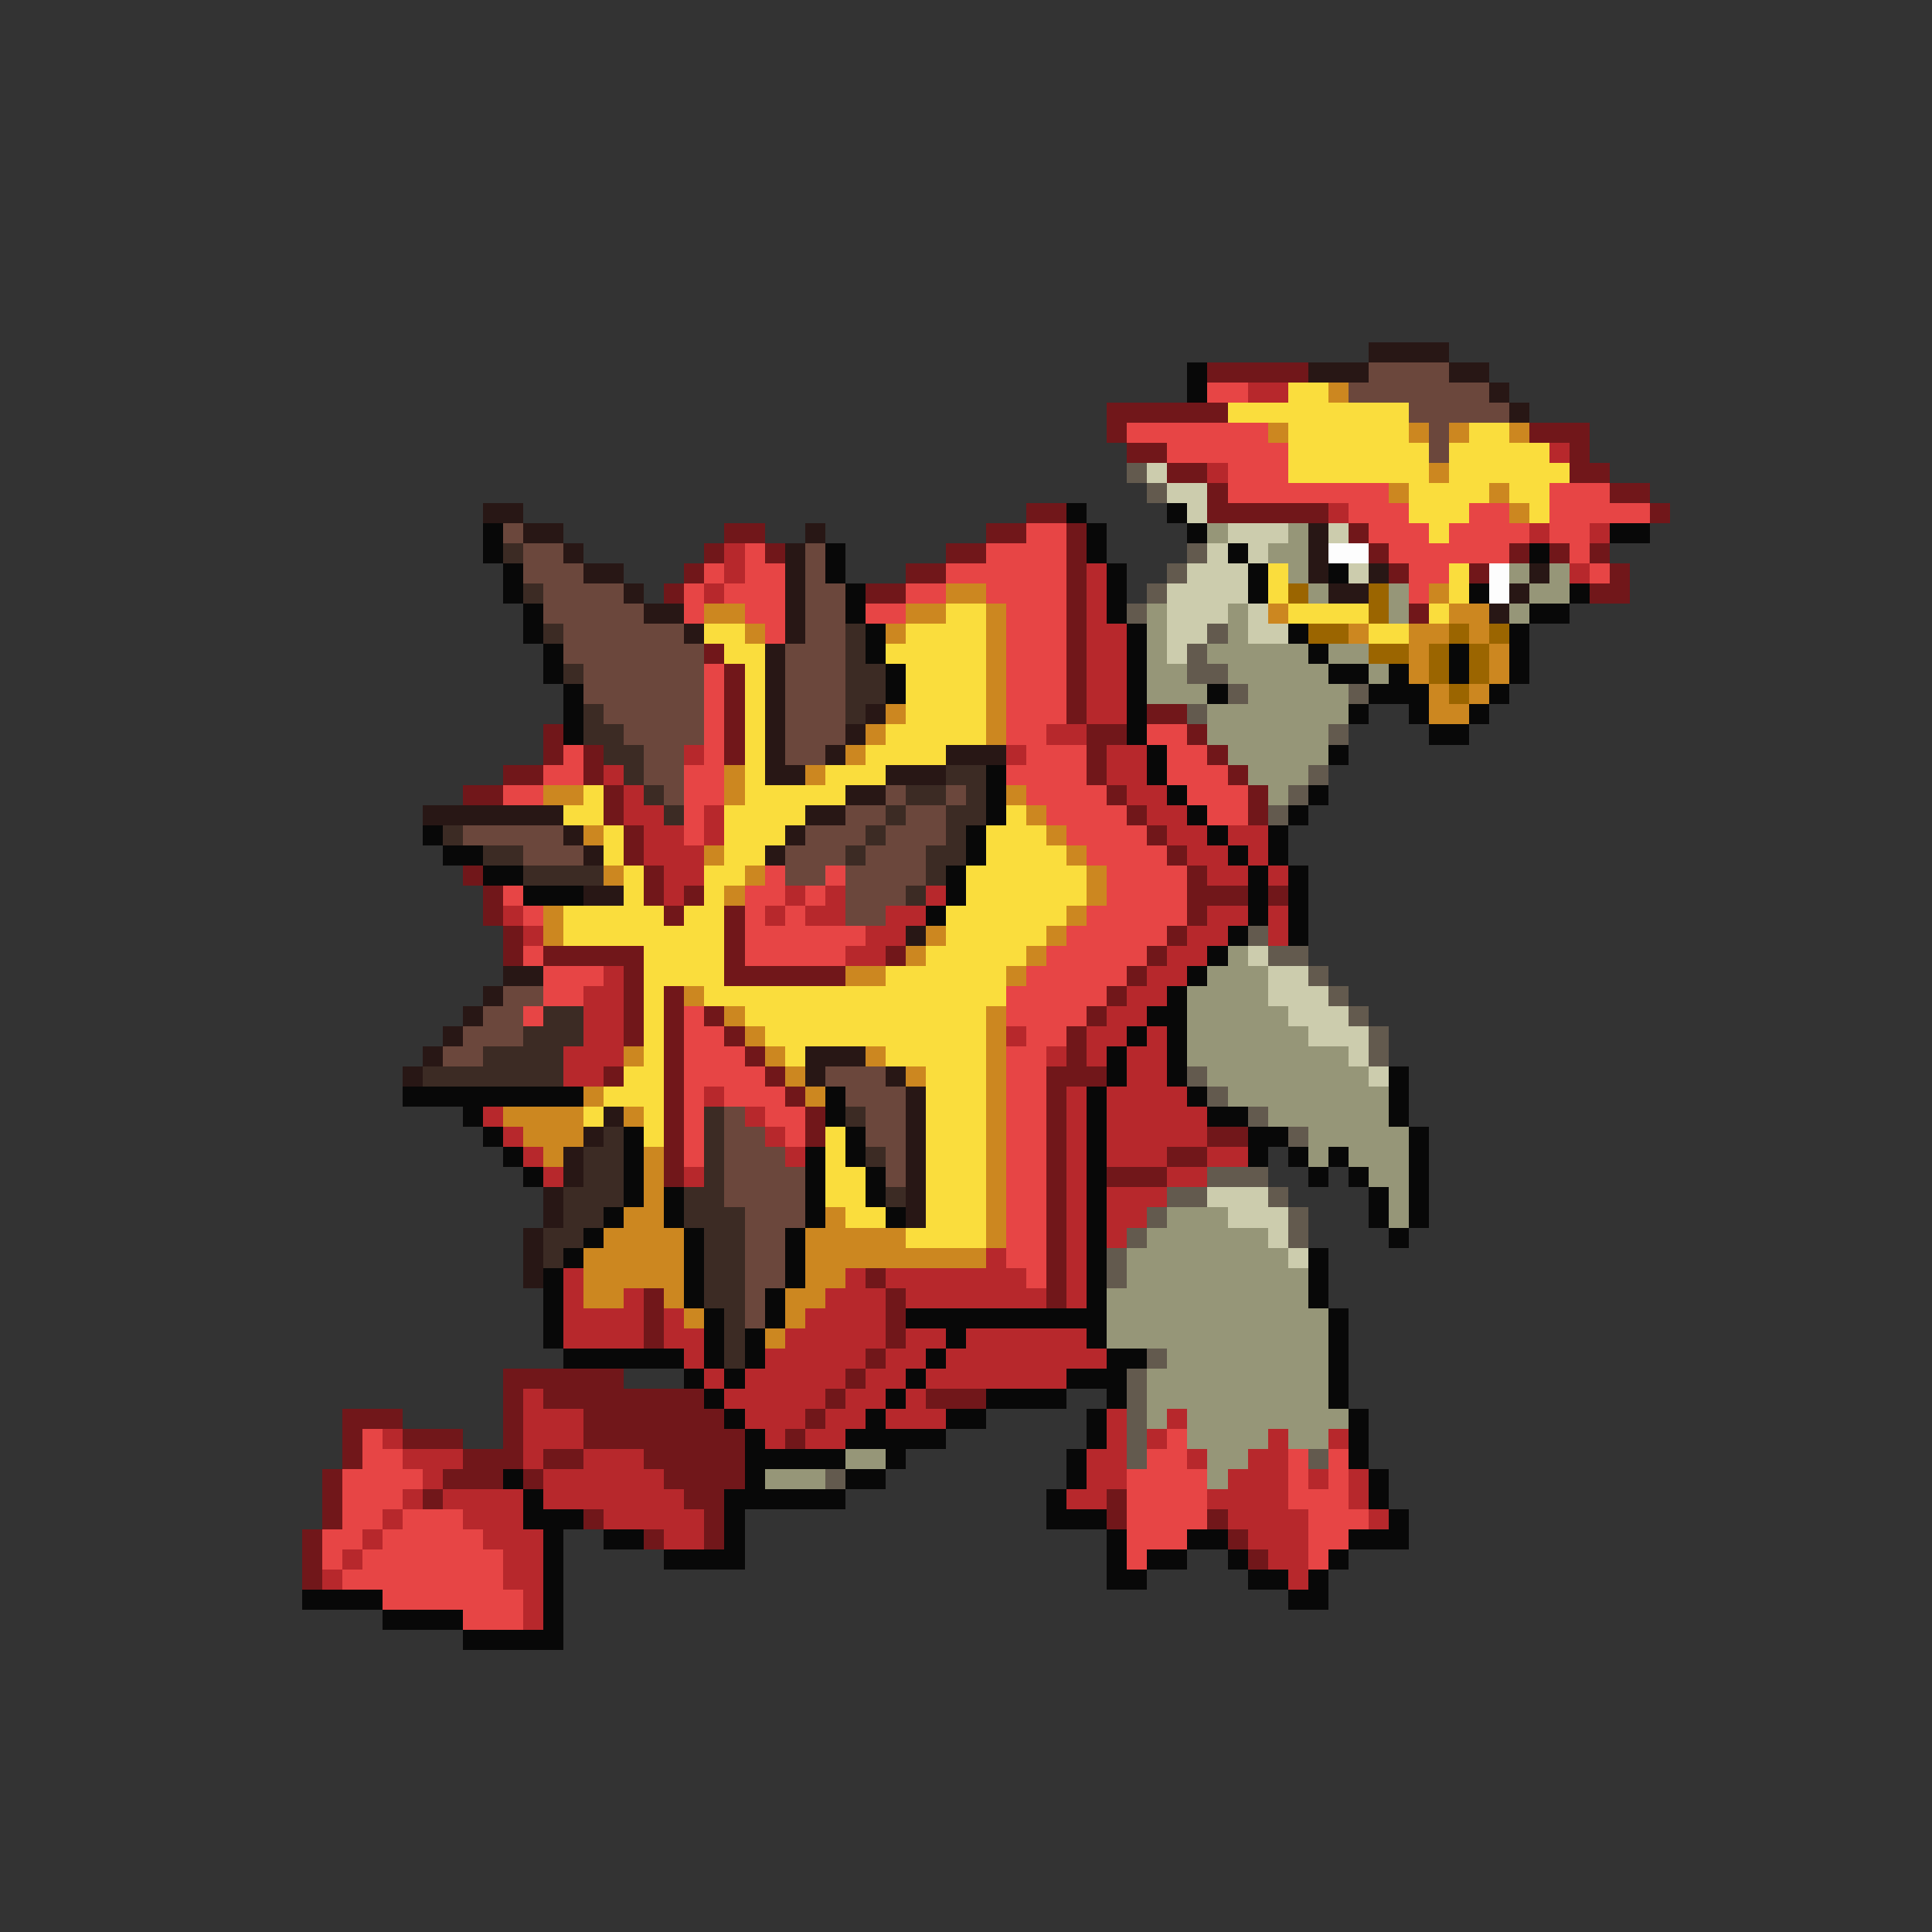<svg xmlns="http://www.w3.org/2000/svg" viewBox="0 -0.5 96 96" shape-rendering="crispEdges">
<rect x="0" y="-0.5" width="96" height="96" fill="#333333" stroke="none"/>
<path stroke="#281715" d="M68 17h4M65 18h3M72 18h2M74 19h1M75 20h1M24 25h2M26 26h2M40 26h1M65 26h1M28 27h1M39 27h1M65 27h1M29 28h2M39 28h1M65 28h1M68 28h1M76 28h1M31 29h1M39 29h1M66 29h2M75 29h1M32 30h2M39 30h1M74 30h1M34 31h1M39 31h1M38 32h1M38 33h1M38 34h1M38 35h1M43 35h1M38 36h1M42 36h1M38 37h1M41 37h1M47 37h3M38 38h2M44 38h3M42 39h2M21 40h7M40 40h2M28 41h1M39 41h1M29 42h1M38 42h1M29 44h2M45 46h1M25 48h2M24 49h1M23 50h1M22 51h1M21 52h1M40 52h3M20 53h1M40 53h1M44 53h1M45 54h1M30 55h1M45 55h1M29 56h1M45 56h1M28 57h1M45 57h1M28 58h1M45 58h1M27 59h1M45 59h1M27 60h1M45 60h1M26 61h1M26 62h1M26 63h1" />
<path stroke="#080808" d="M59 18h1M59 19h1M53 25h1M58 25h1M24 26h1M54 26h1M59 26h1M80 26h2M24 27h1M41 27h1M54 27h1M61 27h1M76 27h1M25 28h1M41 28h1M55 28h1M62 28h1M66 28h1M25 29h1M42 29h1M55 29h1M62 29h1M73 29h1M78 29h1M26 30h1M42 30h1M55 30h1M76 30h2M26 31h1M43 31h1M56 31h1M64 31h1M75 31h1M27 32h1M43 32h1M56 32h1M65 32h1M72 32h1M75 32h1M27 33h1M44 33h1M56 33h1M66 33h2M69 33h1M72 33h1M75 33h1M28 34h1M44 34h1M56 34h1M60 34h1M68 34h3M74 34h1M28 35h1M56 35h1M67 35h1M70 35h1M73 35h1M28 36h1M56 36h1M71 36h2M57 37h1M66 37h1M49 38h1M57 38h1M49 39h1M58 39h1M65 39h1M49 40h1M59 40h1M64 40h1M21 41h1M48 41h1M60 41h1M63 41h1M22 42h2M48 42h1M61 42h1M63 42h1M24 43h2M47 43h1M62 43h1M64 43h1M26 44h3M47 44h1M62 44h1M64 44h1M46 45h1M62 45h1M64 45h1M61 46h1M64 46h1M60 47h1M59 48h1M58 49h1M57 50h2M56 51h1M58 51h1M55 52h1M58 52h1M55 53h1M58 53h1M69 53h1M20 54h9M41 54h1M54 54h1M59 54h1M69 54h1M23 55h1M41 55h1M54 55h1M60 55h2M69 55h1M24 56h1M31 56h1M42 56h1M54 56h1M62 56h2M70 56h1M25 57h1M31 57h1M40 57h1M42 57h1M54 57h1M62 57h1M64 57h1M66 57h1M70 57h1M26 58h1M31 58h1M40 58h1M43 58h1M54 58h1M65 58h1M67 58h1M70 58h1M31 59h1M33 59h1M40 59h1M43 59h1M54 59h1M68 59h1M70 59h1M30 60h1M33 60h1M40 60h1M44 60h1M54 60h1M68 60h1M70 60h1M29 61h1M34 61h1M39 61h1M54 61h1M69 61h1M28 62h1M34 62h1M39 62h1M54 62h1M65 62h1M27 63h1M34 63h1M39 63h1M54 63h1M65 63h1M27 64h1M34 64h1M38 64h1M54 64h1M65 64h1M27 65h1M35 65h1M38 65h1M45 65h10M66 65h1M27 66h1M35 66h1M37 66h1M47 66h1M54 66h1M66 66h1M28 67h6M35 67h1M37 67h1M46 67h1M55 67h2M66 67h1M34 68h1M36 68h1M45 68h1M53 68h3M66 68h1M35 69h1M44 69h1M49 69h4M55 69h1M66 69h1M36 70h1M43 70h1M47 70h2M54 70h1M67 70h1M37 71h1M42 71h5M54 71h1M67 71h1M37 72h5M44 72h1M53 72h1M67 72h1M25 73h1M37 73h1M42 73h2M53 73h1M68 73h1M26 74h1M36 74h6M52 74h1M68 74h1M26 75h3M36 75h1M52 75h3M69 75h1M27 76h1M30 76h2M36 76h1M55 76h1M59 76h2M67 76h3M27 77h1M33 77h4M55 77h1M57 77h2M61 77h1M66 77h1M27 78h1M55 78h2M62 78h2M65 78h1M15 79h4M27 79h1M64 79h2M19 80h4M27 80h1M23 81h5" />
<path stroke="#71171a" d="M60 18h5M55 20h6M55 21h1M76 21h3M56 22h2M78 22h1M58 23h2M78 23h2M60 24h1M80 24h2M51 25h2M60 25h6M82 25h1M36 26h2M49 26h2M53 26h1M67 26h1M35 27h1M38 27h1M47 27h2M53 27h1M68 27h1M75 27h1M77 27h1M79 27h1M34 28h1M45 28h2M53 28h1M69 28h1M73 28h1M80 28h1M33 29h1M43 29h2M53 29h1M79 29h2M53 30h1M70 30h1M53 31h1M35 32h1M53 32h1M36 33h1M53 33h1M36 34h1M53 34h1M36 35h1M53 35h1M57 35h2M27 36h1M36 36h1M54 36h2M59 36h1M27 37h1M29 37h1M36 37h1M54 37h1M60 37h1M25 38h2M29 38h1M54 38h1M61 38h1M23 39h2M30 39h1M55 39h1M62 39h1M30 40h1M56 40h1M62 40h1M31 41h1M57 41h1M31 42h1M58 42h1M23 43h1M32 43h1M59 43h1M24 44h1M32 44h1M34 44h1M59 44h3M63 44h1M24 45h1M33 45h1M36 45h1M59 45h1M25 46h1M36 46h1M58 46h1M25 47h1M27 47h5M36 47h1M44 47h1M57 47h1M31 48h1M36 48h6M56 48h1M31 49h1M33 49h1M55 49h1M31 50h1M33 50h1M35 50h1M54 50h1M31 51h1M33 51h1M36 51h1M53 51h1M33 52h1M37 52h1M53 52h1M30 53h1M33 53h1M38 53h1M52 53h3M33 54h1M39 54h1M52 54h1M33 55h1M40 55h1M52 55h1M33 56h1M40 56h1M52 56h1M60 56h2M33 57h1M52 57h1M58 57h2M33 58h1M52 58h1M55 58h3M52 59h1M52 60h1M52 61h1M52 62h1M43 63h1M52 63h1M32 64h1M44 64h1M52 64h1M32 65h1M44 65h1M32 66h1M44 66h1M43 67h1M25 68h6M42 68h1M25 69h1M27 69h8M41 69h1M46 69h3M17 70h3M25 70h1M29 70h7M40 70h1M17 71h1M20 71h3M25 71h1M29 71h8M39 71h1M17 72h1M23 72h3M27 72h2M32 72h5M16 73h1M22 73h3M26 73h1M33 73h4M16 74h1M21 74h1M34 74h2M55 74h1M16 75h1M29 75h1M35 75h1M55 75h1M60 75h1M15 76h1M32 76h1M35 76h1M61 76h1M15 77h1M62 77h1M15 78h1" />
<path stroke="#6b473c" d="M68 18h4M67 19h7M70 20h5M71 21h1M71 22h1M25 26h1M26 27h2M40 27h1M26 28h3M40 28h1M27 29h4M40 29h2M27 30h5M40 30h2M28 31h6M40 31h2M28 32h7M39 32h3M29 33h6M39 33h3M29 34h6M39 34h3M30 35h5M39 35h3M31 36h4M39 36h3M32 37h2M39 37h2M32 38h2M33 39h1M44 39h1M47 39h1M42 40h2M45 40h2M23 41h5M40 41h3M44 41h3M26 42h3M39 42h3M43 42h3M39 43h2M42 43h4M42 44h3M42 45h2M25 49h2M24 50h2M23 51h3M22 52h2M41 53h3M42 54h3M36 55h1M43 55h2M36 56h2M43 56h2M36 57h3M44 57h1M36 58h4M44 58h1M36 59h4M37 60h3M37 61h2M37 62h2M37 63h2M37 64h1M37 65h1" />
<path stroke="#e74545" d="M60 19h2M56 21h7M58 22h6M61 23h3M61 24h8M77 24h3M67 25h3M73 25h2M77 25h5M51 26h2M68 26h3M72 26h4M77 26h2M37 27h1M49 27h4M69 27h6M78 27h1M35 28h1M37 28h2M47 28h6M70 28h2M79 28h1M34 29h1M36 29h3M45 29h2M49 29h4M70 29h1M34 30h1M37 30h2M43 30h2M50 30h3M38 31h1M50 31h3M50 32h3M35 33h1M50 33h3M35 34h1M50 34h3M35 35h1M50 35h3M35 36h1M50 36h2M57 36h2M28 37h1M35 37h1M51 37h3M58 37h2M27 38h2M34 38h2M50 38h4M58 38h3M25 39h2M34 39h2M51 39h4M59 39h3M34 40h1M52 40h4M60 40h2M34 41h1M53 41h4M54 42h4M38 43h1M41 43h1M55 43h4M25 44h1M37 44h2M40 44h1M55 44h4M26 45h1M37 45h1M39 45h1M54 45h5M37 46h6M53 46h5M26 47h1M37 47h5M52 47h5M27 48h3M51 48h5M27 49h2M50 49h5M26 50h1M34 50h1M50 50h4M34 51h2M51 51h2M34 52h3M50 52h2M34 53h4M50 53h2M34 54h1M36 54h3M50 54h2M34 55h1M38 55h2M50 55h2M34 56h1M39 56h1M50 56h2M34 57h1M50 57h2M50 58h2M50 59h2M50 60h2M50 61h2M50 62h2M51 63h1M18 71h1M58 71h1M18 72h2M57 72h2M64 72h1M66 72h1M17 73h4M56 73h4M64 73h1M66 73h1M17 74h3M56 74h4M64 74h3M17 75h2M20 75h3M56 75h4M65 75h3M16 76h2M19 76h5M56 76h3M65 76h2M16 77h1M18 77h7M56 77h1M65 77h1M17 78h8M19 79h7M23 80h3" />
<path stroke="#b7282c" d="M62 19h2M77 22h1M60 23h1M66 25h1M76 26h1M79 26h1M36 27h1M36 28h1M54 28h1M78 28h1M35 29h1M54 29h1M54 30h1M54 31h2M54 32h2M54 33h2M54 34h2M54 35h2M52 36h2M34 37h1M50 37h1M55 37h2M30 38h1M55 38h2M31 39h1M56 39h2M31 40h2M35 40h1M57 40h2M32 41h2M35 41h1M58 41h2M61 41h2M32 42h3M59 42h2M62 42h1M33 43h2M60 43h2M63 43h1M33 44h1M39 44h1M41 44h1M46 44h1M25 45h1M38 45h1M40 45h2M44 45h2M60 45h2M63 45h1M26 46h1M43 46h2M59 46h2M63 46h1M42 47h2M58 47h2M30 48h1M57 48h2M29 49h2M56 49h2M29 50h2M55 50h2M29 51h2M50 51h1M54 51h2M57 51h1M28 52h3M52 52h1M54 52h1M56 52h2M28 53h2M56 53h2M35 54h1M53 54h1M55 54h4M24 55h1M37 55h1M53 55h1M55 55h5M25 56h1M38 56h1M53 56h1M55 56h5M26 57h1M39 57h1M53 57h1M55 57h3M60 57h2M27 58h1M34 58h1M53 58h1M58 58h2M53 59h1M55 59h3M53 60h1M55 60h2M53 61h1M55 61h1M49 62h1M53 62h1M28 63h1M42 63h1M44 63h7M53 63h1M28 64h1M31 64h1M41 64h3M45 64h7M53 64h1M28 65h4M33 65h1M40 65h4M28 66h4M33 66h2M39 66h5M45 66h2M48 66h6M34 67h1M38 67h5M44 67h2M47 67h8M35 68h1M37 68h5M43 68h2M46 68h7M26 69h1M36 69h5M42 69h2M45 69h1M26 70h3M37 70h3M41 70h2M44 70h3M55 70h1M58 70h1M19 71h1M26 71h3M38 71h1M40 71h2M55 71h1M57 71h1M63 71h1M66 71h1M20 72h3M26 72h1M29 72h3M54 72h2M59 72h1M62 72h2M21 73h1M27 73h6M54 73h2M61 73h3M65 73h1M67 73h1M20 74h1M22 74h4M27 74h7M53 74h2M60 74h4M67 74h1M19 75h1M23 75h3M30 75h5M61 75h4M68 75h1M18 76h1M24 76h3M33 76h2M62 76h3M17 77h1M25 77h2M63 77h2M16 78h1M25 78h2M64 78h1M26 79h1M26 80h1" />
<path stroke="#fadd3d" d="M64 19h2M61 20h9M64 21h6M73 21h2M64 22h7M72 22h5M64 23h7M72 23h6M70 24h4M75 24h2M70 25h3M76 25h1M71 26h1M63 28h1M72 28h1M63 29h1M72 29h1M47 30h2M64 30h4M71 30h1M35 31h2M45 31h4M68 31h2M36 32h2M44 32h5M37 33h1M45 33h4M37 34h1M45 34h4M37 35h1M45 35h4M37 36h1M44 36h5M37 37h1M43 37h4M37 38h1M41 38h3M29 39h1M37 39h5M28 40h2M36 40h4M50 40h1M30 41h1M36 41h3M49 41h3M30 42h1M36 42h2M49 42h4M31 43h1M35 43h2M48 43h6M31 44h1M35 44h1M48 44h6M28 45h5M34 45h2M47 45h6M28 46h8M47 46h5M32 47h4M46 47h5M32 48h4M44 48h6M32 49h1M35 49h15M32 50h1M37 50h12M32 51h1M38 51h11M32 52h1M39 52h1M44 52h5M31 53h2M46 53h3M30 54h3M46 54h3M29 55h1M32 55h1M46 55h3M32 56h1M41 56h1M46 56h3M41 57h1M46 57h3M41 58h2M46 58h3M41 59h2M46 59h3M42 60h2M46 60h3M45 61h4" />
<path stroke="#cc8720" d="M66 19h1M63 21h1M70 21h1M72 21h1M75 21h1M71 23h1M69 24h1M74 24h1M75 25h1M47 29h2M71 29h1M35 30h2M45 30h2M49 30h1M63 30h1M72 30h2M37 31h1M44 31h1M49 31h1M67 31h1M70 31h2M73 31h1M49 32h1M70 32h1M74 32h1M49 33h1M70 33h1M74 33h1M49 34h1M71 34h1M73 34h1M44 35h1M49 35h1M71 35h2M43 36h1M49 36h1M42 37h1M36 38h1M40 38h1M27 39h2M36 39h1M50 39h1M51 40h1M29 41h1M52 41h1M35 42h1M53 42h1M30 43h1M37 43h1M54 43h1M36 44h1M54 44h1M27 45h1M53 45h1M27 46h1M46 46h1M52 46h1M45 47h1M51 47h1M42 48h2M50 48h1M34 49h1M36 50h1M49 50h1M37 51h1M49 51h1M31 52h1M38 52h1M43 52h1M49 52h1M39 53h1M45 53h1M49 53h1M29 54h1M40 54h1M49 54h1M25 55h4M31 55h1M49 55h1M26 56h3M49 56h1M27 57h1M32 57h1M49 57h1M32 58h1M49 58h1M32 59h1M49 59h1M31 60h2M41 60h1M49 60h1M30 61h4M40 61h5M49 61h1M29 62h5M40 62h9M29 63h5M40 63h2M29 64h2M33 64h1M39 64h2M34 65h1M39 65h1M38 66h1" />
<path stroke="#635a4e" d="M56 23h1M57 24h1M59 27h1M58 28h1M57 29h1M56 30h1M60 31h1M59 32h1M59 33h2M61 34h1M67 34h1M59 35h1M66 36h1M65 38h1M64 39h1M63 40h1M62 46h1M63 47h2M65 48h1M66 49h1M67 50h1M68 51h1M68 52h1M59 53h1M60 54h1M62 55h1M64 56h1M60 58h3M58 59h2M63 59h1M57 60h1M64 60h1M56 61h1M64 61h1M55 62h1M55 63h1M57 67h1M56 68h1M56 69h1M56 70h1M56 71h1M56 72h1M65 72h1M41 73h1" />
<path stroke="#ccccad" d="M57 23h1M58 24h2M59 25h1M61 26h3M66 26h1M60 27h1M62 27h1M59 28h3M67 28h1M58 29h4M58 30h3M62 30h1M58 31h2M62 31h2M58 32h1M62 47h1M63 48h2M63 49h3M64 50h3M65 51h3M67 52h1M68 53h1M60 59h3M61 60h3M63 61h1M64 62h1" />
<path stroke="#969678" d="M60 26h1M64 26h1M63 27h2M64 28h1M75 28h1M77 28h1M65 29h1M69 29h1M76 29h2M57 30h1M61 30h1M69 30h1M75 30h1M57 31h1M61 31h1M57 32h1M60 32h5M66 32h2M57 33h2M61 33h5M68 33h1M57 34h3M62 34h5M60 35h7M60 36h6M61 37h5M62 38h3M63 39h1M61 47h1M60 48h3M59 49h4M59 50h5M59 51h6M59 52h8M60 53h8M61 54h8M63 55h6M65 56h5M65 57h1M67 57h3M68 58h2M69 59h1M58 60h3M69 60h1M57 61h6M56 62h8M56 63h9M55 64h10M55 65h11M55 66h11M58 67h8M57 68h9M57 69h9M57 70h1M59 70h8M59 71h4M64 71h2M42 72h2M60 72h2M38 73h3M60 73h1" />
<path stroke="#3c2b24" d="M25 27h1M26 29h1M27 31h1M42 31h1M42 32h1M28 33h1M42 33h2M42 34h2M29 35h1M42 35h1M29 36h2M30 37h2M31 38h1M47 38h2M32 39h1M45 39h2M48 39h1M33 40h1M44 40h1M47 40h2M22 41h1M43 41h1M47 41h1M24 42h2M42 42h1M46 42h2M26 43h4M46 43h1M45 44h1M27 50h2M26 51h3M24 52h4M21 53h7M35 55h1M42 55h1M30 56h1M35 56h1M29 57h2M35 57h1M43 57h1M29 58h2M35 58h1M28 59h3M34 59h2M44 59h1M28 60h2M34 60h3M27 61h2M35 61h2M27 62h1M35 62h2M35 63h2M35 64h2M36 65h1M36 66h1M36 67h1" />
<path stroke="#fdfdfd" d="M66 27h2M74 28h1M74 29h1" />
<path stroke="#9b6500" d="M64 29h1M68 29h1M68 30h1M65 31h2M72 31h1M74 31h1M68 32h2M71 32h1M73 32h1M71 33h1M73 33h1M72 34h1" />
</svg>